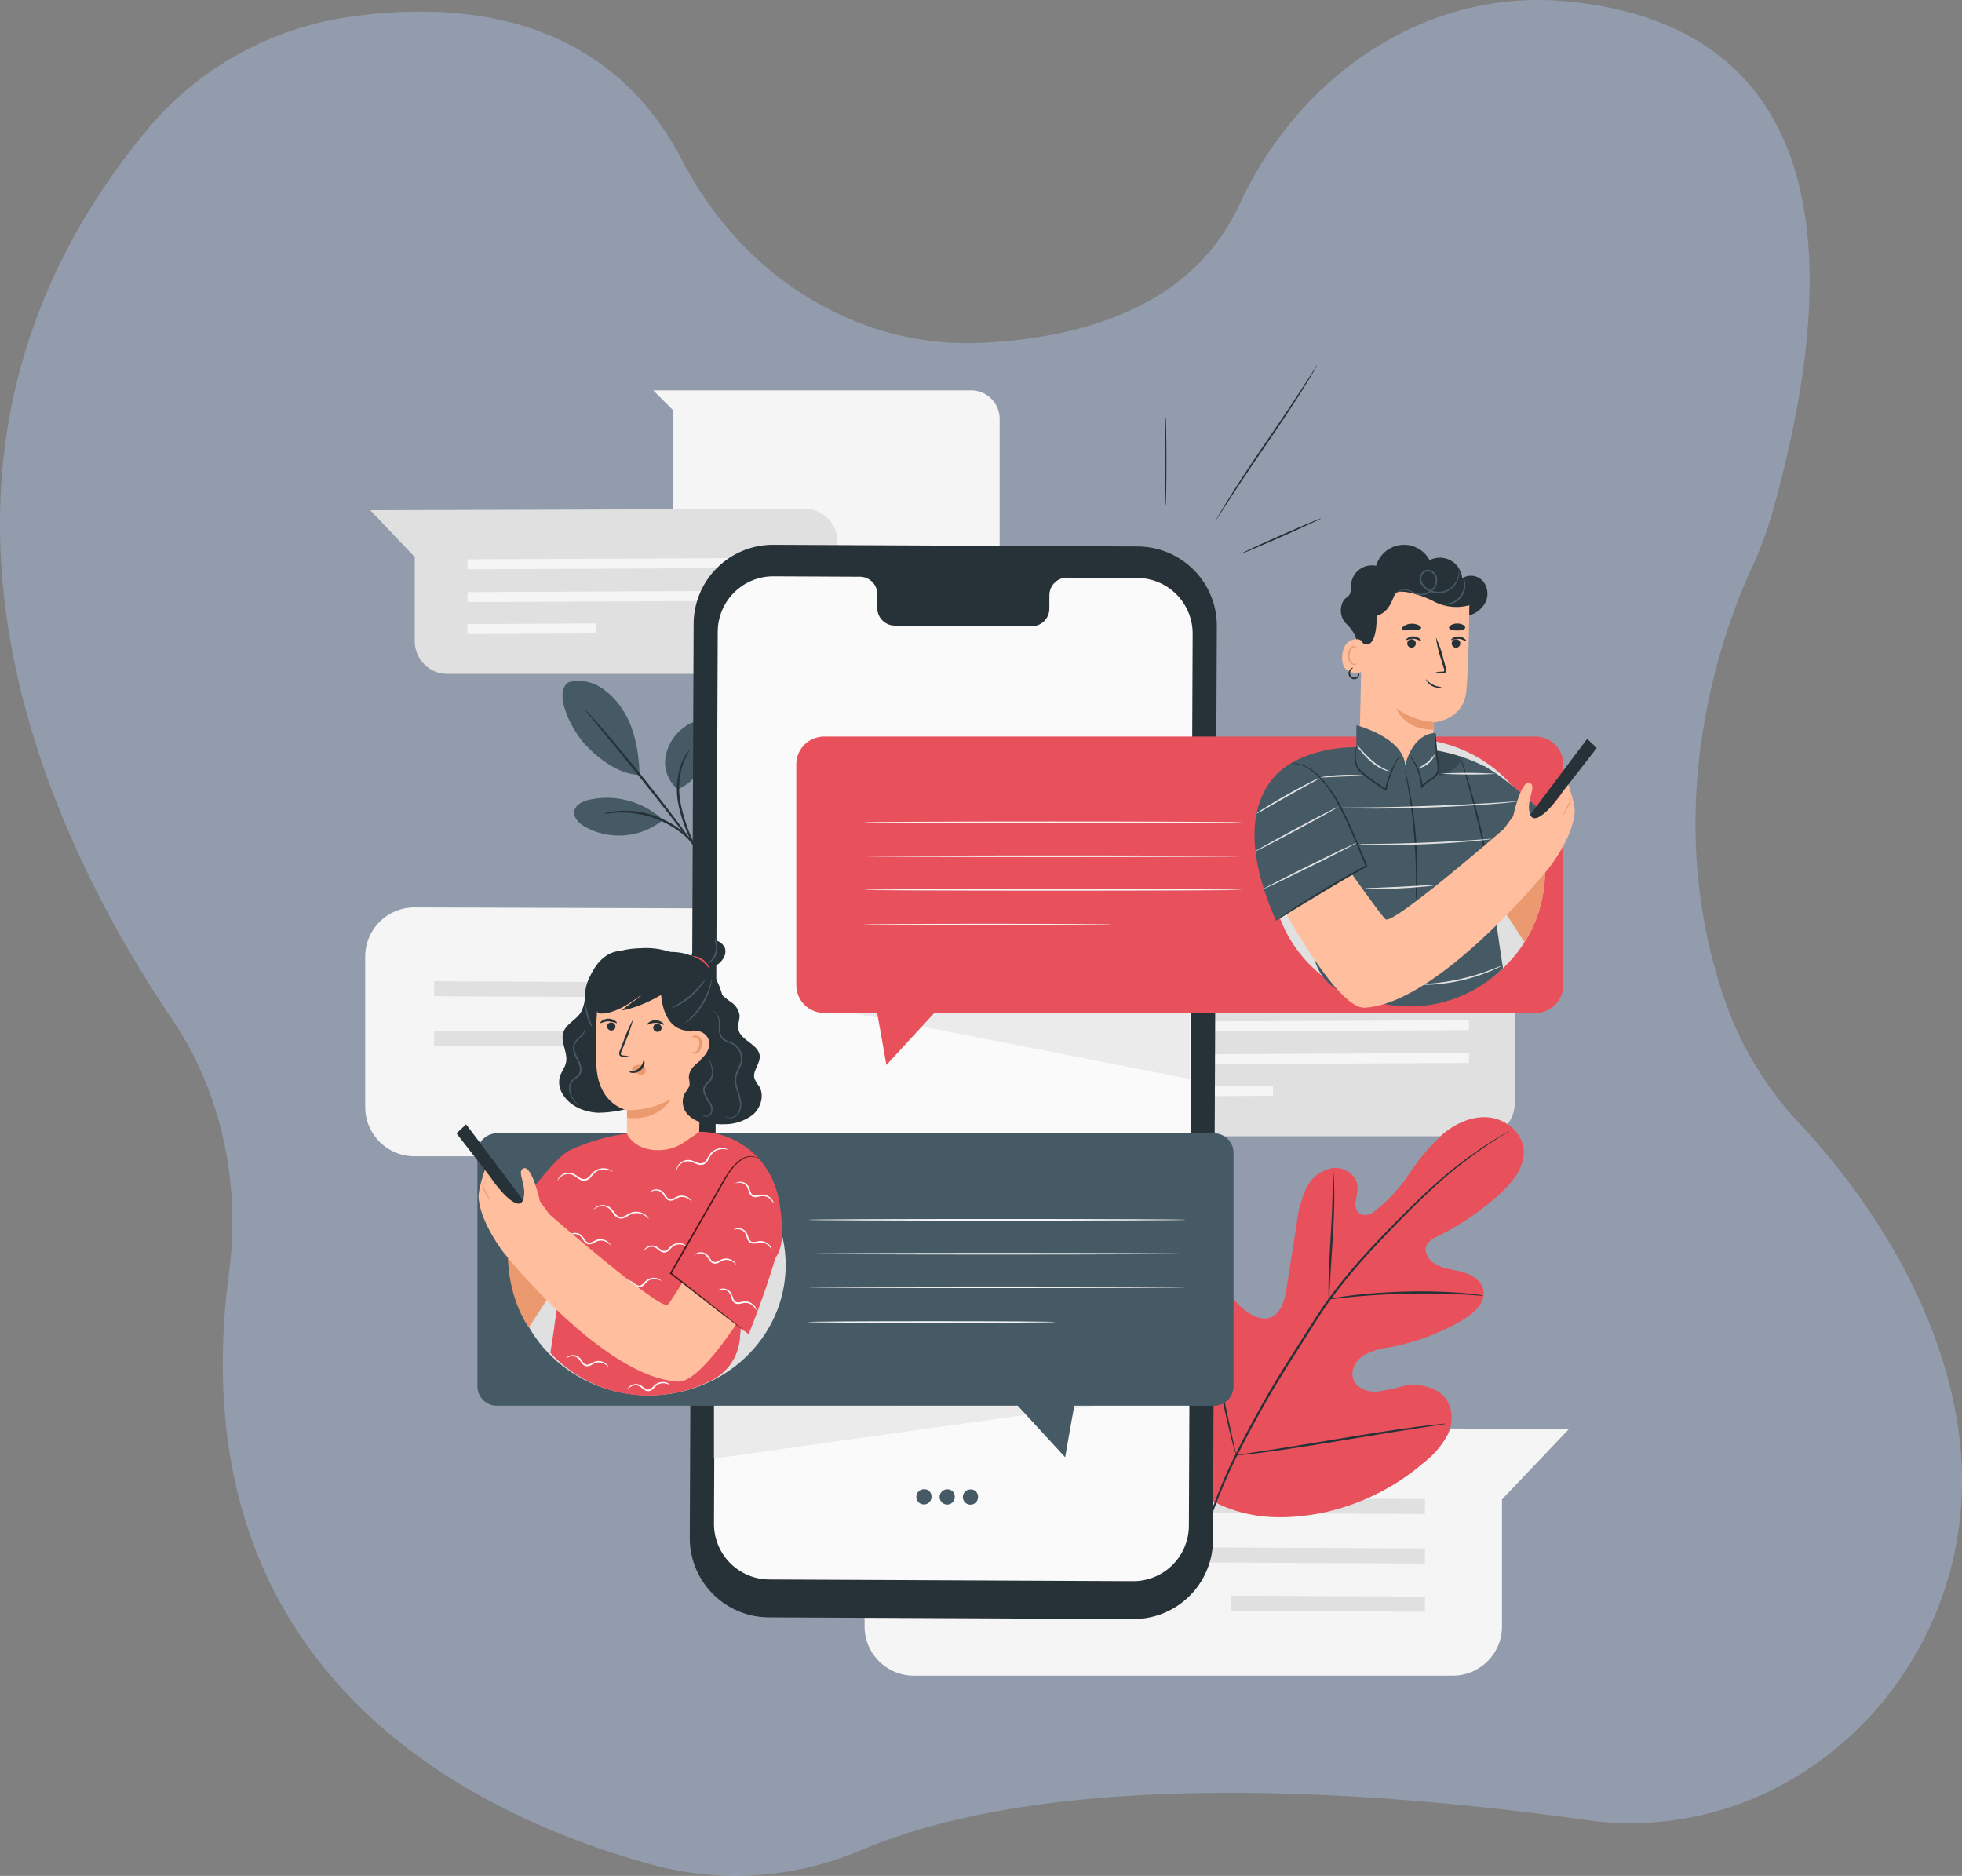 <svg id="ad3" xmlns="http://www.w3.org/2000/svg" xmlns:xlink="http://www.w3.org/1999/xlink" width="392.078" height="374.807" viewBox="0 0 392.078 374.807">
  <rect x="0" y="0" width="392.078" height="374.807" fill="#808080" stroke="none"/>
  <defs>
    <clipPath id="clip-path">
      <rect id="Rectangle_142" data-name="Rectangle 142" width="246.12" height="261.867" fill="none"/>
    </clipPath>
    <clipPath id="clip-path-7">
      <rect id="Rectangle_136" data-name="Rectangle 136" width="5.658" height="19.277" fill="none"/>
    </clipPath>
    <clipPath id="clip-path-8">
      <rect id="Rectangle_137" data-name="Rectangle 137" width="8.559" height="6.472" fill="none"/>
    </clipPath>
    <clipPath id="clip-path-10">
      <rect id="Rectangle_139" data-name="Rectangle 139" width="37.272" height="16.022" fill="none"/>
    </clipPath>
    <clipPath id="clip-path-11">
      <rect id="Rectangle_140" data-name="Rectangle 140" width="17.925" height="34.968" fill="none"/>
    </clipPath>
  </defs>
  <path id="Path_669" data-name="Path 669" d="M312.812.247c33.137,3.013,63.367,24.495,41.258,102.54a73.016,73.016,0,0,1-4.024,10.745c-5.5,11.9-19.145,47.831-5.013,87.31a69.06,69.06,0,0,0,14.7,23.77c9.891,10.591,27.389,32.741,31.551,60.533,6.811,45.476-30.954,84.591-74.329,78.5-40.582-5.7-104.945-10.78-144.742,5.957a63.806,63.806,0,0,1-41.594,3.046C94.3,362.778,35.188,334.3,45.769,254.232c2.355-17.824-1.5-36.006-11.425-50.666C9.876,167.409-25.85,93.865,28.513,27A64.434,64.434,0,0,1,67.974,3.666c21.575-3.5,52.54-2.13,68.332,28.348,12,23.151,34.938,37.714,59.973,36.473,20.779-1.031,42.072-7.531,51.389-27.6,12.177-26.226,37.5-43.156,65.144-40.642" transform="translate(-0.001 0)" fill="#a9c0e2" opacity="0.45"/>
  <g id="Group_295" data-name="Group 295" transform="translate(72.979 72.936)">
    <g id="Group_294" data-name="Group 294" clip-path="url(#clip-path)">
      <g id="Group_271" data-name="Group 271">
        <g id="Group_270" data-name="Group 270" clip-path="url(#clip-path)">
          <path id="Path_798" data-name="Path 798" d="M0,181.706v30.036a9.84,9.84,0,0,0,9.84,9.84h107.7a9.84,9.84,0,0,0,9.84-9.84V186.363l13.408-14.088L9.87,171.866A9.84,9.84,0,0,0,0,181.706" transform="translate(0 -63.5)" fill="#f5f5f5"/>
          <path id="Path_799" data-name="Path 799" d="M119.574,198.7l-97.73-.451.01-3,97.73.451Z" transform="translate(-8.071 -72.138)" fill="#e0e0e0"/>
          <path id="Path_800" data-name="Path 800" d="M119.574,214.375l-97.73-.451.01-3,97.73.451Z" transform="translate(-8.071 -77.929)" fill="#e0e0e0"/>
          <rect id="Rectangle_128" data-name="Rectangle 128" width="3.004" height="38.67" transform="translate(72.833 145.888) rotate(-89.718)" fill="#e0e0e0"/>
          <path id="Path_801" data-name="Path 801" d="M158.27,346.305v30.036a9.84,9.84,0,0,0,9.84,9.84h107.7a9.84,9.84,0,0,0,9.84-9.84V350.962l13.408-14.088-130.917-.409a9.839,9.839,0,0,0-9.87,9.839" transform="translate(-58.476 -124.315)" fill="#f5f5f5"/>
          <path id="Path_802" data-name="Path 802" d="M278.587,362.064l-97.73-.451.01-3,97.73.451Z" transform="translate(-66.821 -132.496)" fill="#e0e0e0"/>
          <path id="Path_803" data-name="Path 803" d="M278.587,377.737l-97.73-.451.01-3,97.73.451Z" transform="translate(-66.821 -138.286)" fill="#e0e0e0"/>
          <rect id="Rectangle_129" data-name="Rectangle 129" width="3.004" height="38.67" transform="matrix(0.005, -1, 1, 0.005, 173.095, 248.892)" fill="#e0e0e0"/>
          <path id="Path_804" data-name="Path 804" d="M91.3,8.027h63.523a5.694,5.694,0,0,1,5.694,5.693V44.79a5.694,5.694,0,0,1-5.694,5.694h-53.9a5.694,5.694,0,0,1-5.694-5.694V11.953Z" transform="translate(-33.732 -2.966)" fill="#f5f5f5"/>
          <path id="Path_805" data-name="Path 805" d="M94.986,52.107V72.028a6.526,6.526,0,0,1-6.526,6.526H17.029A6.526,6.526,0,0,1,10.5,72.028V55.2L1.609,45.852l86.829-.271a6.526,6.526,0,0,1,6.547,6.526" transform="translate(-0.594 -16.841)" fill="#e0e0e0"/>
          <path id="Path_806" data-name="Path 806" d="M32.408,63.38l64.82-.3-.007-1.992-64.819.3Z" transform="translate(-11.972 -22.57)" fill="#f5f5f5"/>
          <path id="Path_807" data-name="Path 807" d="M32.408,73.775l64.82-.3-.007-1.992-64.819.3Z" transform="translate(-11.972 -26.411)" fill="#f5f5f5"/>
          <rect id="Rectangle_130" data-name="Rectangle 130" width="25.648" height="1.992" transform="translate(20.428 51.76) rotate(-0.282)" fill="#f5f5f5"/>
          <path id="Path_808" data-name="Path 808" d="M309.6,198.618V218.54a6.526,6.526,0,0,1-6.526,6.526H231.639a6.526,6.526,0,0,1-6.527-6.526V201.707l-8.893-9.343,86.83-.272a6.526,6.526,0,0,1,6.547,6.526" transform="translate(-79.887 -70.973)" fill="#e0e0e0"/>
          <path id="Path_809" data-name="Path 809" d="M247.019,209.89l64.82-.3-.007-1.992-64.819.3Z" transform="translate(-91.264 -76.702)" fill="#f5f5f5"/>
          <path id="Path_810" data-name="Path 810" d="M247.019,220.285l64.82-.3-.007-1.992-64.819.3Z" transform="translate(-91.264 -80.543)" fill="#f5f5f5"/>
          <rect id="Rectangle_131" data-name="Rectangle 131" width="25.647" height="1.992" transform="translate(155.746 144.139) rotate(-0.282)" fill="#f5f5f5"/>
        </g>
      </g>
      <g id="Group_273" data-name="Group 273">
        <g id="Group_272" data-name="Group 272" clip-path="url(#clip-path)">
          <path id="Path_811" data-name="Path 811" d="M261.649,314.607c-10.676-10.4-10.852-26.477-8.074-40.452.463-2.332.61-4.847,2.063-6.723s4.287-2.855,6.225-1.523c1.608,1.1,2.035,3.255,2.736,5.091a13.9,13.9,0,0,0,4.641,6.155c1.367,1.02,3.138,1.8,4.745,1.225,2.206-.785,2.9-3.542,3.269-5.877q1.027-6.53,2.054-13.058a22.054,22.054,0,0,1,1.839-6.814,7.334,7.334,0,0,1,5.349-4.148c2.322-.258,4.856,1.471,4.951,3.831a21.779,21.779,0,0,1-.409,2.916,2.487,2.487,0,0,0,1.057,2.545,2.859,2.859,0,0,0,2.738-.651,31.438,31.438,0,0,0,6.945-7.5,43.634,43.634,0,0,1,6.615-7.826c2.606-2.212,5.962-3.753,9.333-3.4s6.595,3,6.9,6.421-2.157,6.45-4.681,8.771a52.778,52.778,0,0,1-12.535,8.56,4.339,4.339,0,0,0-2.133,1.653c-.762,1.472.46,3.259,1.911,4.021,1.644.864,3.561.992,5.345,1.5s3.623,1.637,4.03,3.469c.565,2.541-1.838,4.714-4.069,6.03a45.222,45.222,0,0,1-14.45,5.46,15.244,15.244,0,0,0-5.3,1.581c-1.581.98-2.76,2.94-2.193,4.72s2.627,2.66,4.479,2.62a31.41,31.41,0,0,0,5.44-1.117c3.4-.685,7.509.214,9.109,3.321a7.48,7.48,0,0,1-.283,6.657,17.233,17.233,0,0,1-4.481,5.187,45.452,45.452,0,0,1-21.359,10.326c-7.859,1.361-14.865.931-21.814-2.982" transform="translate(-93.129 -88.065)" fill="#e8505b"/>
          <path id="Path_812" data-name="Path 812" d="M264.269,326.59a103.792,103.792,0,0,1,6.96-18.6,211.826,211.826,0,0,1,11.983-21.148l3.426-5.382c1.129-1.764,2.248-3.513,3.448-5.156a105.711,105.711,0,0,1,7.438-9.048c2.505-2.764,4.983-5.295,7.317-7.644s4.563-4.491,6.672-6.36a83.924,83.924,0,0,1,10.6-8.069c1.321-.852,2.368-1.479,3.083-1.894l.816-.467a1.7,1.7,0,0,1,.286-.146,1.756,1.756,0,0,1-.263.184l-.794.5c-.7.44-1.731,1.09-3.037,1.962a88.767,88.767,0,0,0-10.485,8.159c-2.09,1.878-4.3,4.031-6.62,6.385s-4.786,4.9-7.277,7.66a106.8,106.8,0,0,0-7.388,9.029c-1.191,1.636-2.3,3.371-3.429,5.14l-3.422,5.38a217.059,217.059,0,0,0-11.99,21.089,105.644,105.644,0,0,0-7.022,18.506" transform="translate(-97.64 -89.66)" fill="#263238"/>
          <path id="Path_813" data-name="Path 813" d="M305.37,280.643a4.794,4.794,0,0,1-.065-1.033c-.017-.665-.01-1.627.016-2.816.05-2.376.233-5.656.446-9.272s.349-6.891.363-9.262c.011-1.185.009-2.145,0-2.808a4.772,4.772,0,0,1,.035-1.034,4.671,4.671,0,0,1,.134,1.026c.061.662.11,1.624.138,2.813.065,2.379-.021,5.668-.236,9.289-.22,3.567-.419,6.795-.572,9.26-.062,1.115-.113,2.054-.154,2.808a4.737,4.737,0,0,1-.1,1.03" transform="translate(-112.798 -94)" fill="#263238"/>
          <path id="Path_814" data-name="Path 814" d="M336.325,294.4a6.615,6.615,0,0,1-1.22-.052c-.781-.058-1.91-.147-3.308-.212-2.8-.153-6.665-.23-10.938-.127s-8.138.375-10.926.646c-1.4.126-2.523.259-3.3.345a6.539,6.539,0,0,1-1.218.1,6.507,6.507,0,0,1,1.195-.266c.774-.139,1.9-.318,3.294-.485,2.788-.352,6.662-.666,10.949-.777a107.134,107.134,0,0,1,10.967.257c1.4.105,2.529.241,3.307.352a6.42,6.42,0,0,1,1.2.223" transform="translate(-112.841 -108.451)" fill="#263238"/>
          <path id="Path_815" data-name="Path 815" d="M270.859,321.583a1.564,1.564,0,0,1-.146-.4c-.091-.317-.2-.7-.335-1.17-.287-1.016-.663-2.5-1.1-4.335-.885-3.673-1.946-8.785-3.042-14.442s-2.11-10.774-2.917-14.461c-.4-1.793-.725-3.267-.968-4.364l-.257-1.189a1.579,1.579,0,0,1-.061-.422,1.585,1.585,0,0,1,.146.4c.09.316.2.7.335,1.168.287,1.016.663,2.5,1.1,4.335.885,3.673,1.947,8.786,3.043,14.445s2.11,10.773,2.916,14.459c.4,1.792.725,3.267.968,4.363.1.475.188.868.257,1.189a1.6,1.6,0,0,1,.061.422" transform="translate(-96.811 -103.748)" fill="#263238"/>
          <path id="Path_816" data-name="Path 816" d="M318,335.451a1.633,1.633,0,0,1-.422.1l-1.221.2-4.5.684c-3.8.579-9.027,1.438-14.808,2.4s-11.028,1.771-14.836,2.271c-1.9.25-3.446.438-4.515.545l-1.231.117a1.585,1.585,0,0,1-.433.011,1.637,1.637,0,0,1,.422-.1l1.221-.2,4.494-.684c3.8-.578,9.028-1.438,14.81-2.4s11.025-1.77,14.834-2.271c1.9-.251,3.446-.438,4.516-.545l1.231-.117a1.588,1.588,0,0,1,.433-.011" transform="translate(-101.988 -123.936)" fill="#263238"/>
          <path id="Path_817" data-name="Path 817" d="M97.575,126.5a7.018,7.018,0,0,1-2.413-6.621,9.321,9.321,0,0,1,4.012-5.981,3.924,3.924,0,0,1,3.2-.835,3,3,0,0,1,1.943,2.342,6.091,6.091,0,0,1-.366,3.139c-1.2,3.455-2.988,6.58-6.376,7.955" transform="translate(-35.123 -41.736)" fill="#455a64"/>
          <path id="Path_818" data-name="Path 818" d="M83.726,141.33a16.418,16.418,0,0,0-14.511-3.8c-1.29.3-2.742.98-2.954,2.287s.957,2.42,2.1,3.085a14.026,14.026,0,0,0,15.513-1.248" transform="translate(-24.472 -50.667)" fill="#455a64"/>
          <path id="Path_819" data-name="Path 819" d="M63.847,100.31A8.227,8.227,0,0,1,70.2,101.4a14.525,14.525,0,0,1,4.54,4.743c2.285,3.61,3.09,8.46,3.191,12.732-4.74-.192-8.791-3.918-10.728-5.937-3.06-3.192-6.653-10.818-3.351-12.63" transform="translate(-23.104 -36.973)" fill="#455a64"/>
          <path id="Path_820" data-name="Path 820" d="M102.926,142.127a17.036,17.036,0,0,1-1.183-1.787,30.148,30.148,0,0,1-2.67-7.612,15.106,15.106,0,0,1,.592-8.029,9.9,9.9,0,0,1,1.147-2.176,2.757,2.757,0,0,1,.586-.684,20.871,20.871,0,0,0-1.414,2.975,15.846,15.846,0,0,0-.439,7.829,34.9,34.9,0,0,0,2.507,7.555" transform="translate(-36.502 -45.016)" fill="#263238"/>
          <path id="Path_821" data-name="Path 821" d="M92.246,137.543l-2.469-3.184c-2.078-2.693-4.957-6.406-8.191-10.466s-6.21-7.692-8.372-10.318l-2.552-3.117a8.7,8.7,0,0,1-.892-1.181,8.82,8.82,0,0,1,1.033,1.06c.643.7,1.556,1.734,2.67,3.02,2.23,2.573,5.25,6.177,8.488,10.238s6.077,7.814,8.087,10.561c1.005,1.373,1.807,2.493,2.348,3.276" transform="translate(-25.778 -40.375)" fill="#263238"/>
          <path id="Path_822" data-name="Path 822" d="M75.655,141.849a2.968,2.968,0,0,1,.822-.252,6.882,6.882,0,0,1,.991-.189,11.58,11.58,0,0,1,1.33-.143,17.277,17.277,0,0,1,3.483.132,18.456,18.456,0,0,1,7.909,3.077,17.27,17.27,0,0,1,2.657,2.256,11.537,11.537,0,0,1,.884,1,6.893,6.893,0,0,1,.6.809c.308.46.264.676.236.695a27.557,27.557,0,0,0-1.962-2.268,19.221,19.221,0,0,0-2.665-2.13,19.5,19.5,0,0,0-7.728-3.006,19.261,19.261,0,0,0-3.4-.23c-1.949.049-3.139.337-3.158.245" transform="translate(-27.952 -52.18)" fill="#263238"/>
        </g>
      </g>
      <g id="Group_275" data-name="Group 275">
        <g id="Group_274" data-name="Group 274" clip-path="url(#clip-path)">
          <path id="Path_823" data-name="Path 823" d="M191.486,271.6l-72.826-.337a15.864,15.864,0,0,1-15.792-15.931l.772-182.577a15.865,15.865,0,0,1,15.937-15.8l72.827.337a15.865,15.865,0,0,1,15.791,15.931L207.422,255.8a15.864,15.864,0,0,1-15.937,15.8" transform="translate(-38.007 -21.044)" fill="#263238"/>
          <path id="Path_824" data-name="Path 824" d="M195.133,67.287l-14.12-.065a3.507,3.507,0,0,0-3.443,3.568l-.011,2.561a3.507,3.507,0,0,1-3.443,3.569l-27.523-.127a3.511,3.511,0,0,1-3.414-3.6l.011-2.561a3.511,3.511,0,0,0-3.414-3.6l-4.965-.023-12.358-.057a11.11,11.11,0,0,0-11.161,11.063l-.753,178.208A11.11,11.11,0,0,0,121.6,267.381l72.681.335a11.11,11.11,0,0,0,11.161-11.063l.753-178.209a11.11,11.11,0,0,0-11.059-11.157" transform="translate(-40.841 -24.737)" fill="#fafafa"/>
          <path id="Path_825" data-name="Path 825" d="M177.71,357.541a1.517,1.517,0,1,1-1.494-1.3,1.406,1.406,0,0,1,1.494,1.3" transform="translate(-64.551 -131.623)" fill="#455a64"/>
          <path id="Path_826" data-name="Path 826" d="M185.081,357.575a1.517,1.517,0,1,1-1.494-1.3,1.405,1.405,0,0,1,1.494,1.3" transform="translate(-67.274 -131.635)" fill="#455a64"/>
          <path id="Path_827" data-name="Path 827" d="M192.449,357.608a1.517,1.517,0,1,1-1.494-1.3,1.4,1.4,0,0,1,1.494,1.3" transform="translate(-69.996 -131.647)" fill="#455a64"/>
          <path id="Path_828" data-name="Path 828" d="M146.186,203.737c1.184.169,72.627,14.181,72.627,14.181V203.737Z" transform="translate(-54.012 -75.275)" fill="#ebebeb"/>
          <path id="Path_829" data-name="Path 829" d="M110.538,340.283s77.716-11,77.04-10.657-77.04,0-77.04,0Z" transform="translate(-40.841 -121.785)" fill="#ebebeb"/>
          <path id="Path_830" data-name="Path 830" d="M253.581,16.542c.091,0,.164,3.93.164,8.776s-.073,8.776-.164,8.776-.164-3.929-.164-8.776.073-8.776.164-8.776" transform="translate(-93.63 -6.112)" fill="#263238"/>
          <path id="Path_831" data-name="Path 831" d="M293.589,48.571c.037.083-3.528,1.736-7.962,3.693s-8.058,3.476-8.095,3.394,3.527-1.736,7.962-3.694,8.057-3.476,8.094-3.393" transform="translate(-102.54 -17.944)" fill="#263238"/>
          <path id="Path_832" data-name="Path 832" d="M289.932,0a1.619,1.619,0,0,1-.169.336l-.539.93c-.471.806-1.176,1.958-2.057,3.375-1.766,2.832-4.307,6.682-7.184,10.881s-5.447,8.024-7.261,10.823l-2.144,3.317-.591.9a1.649,1.649,0,0,1-.225.3,1.6,1.6,0,0,1,.169-.336l.539-.93c.47-.806,1.175-1.957,2.056-3.375,1.766-2.833,4.307-6.683,7.186-10.884s5.445-8.022,7.26-10.82L289.115,1.2l.591-.9a1.625,1.625,0,0,1,.225-.3" transform="translate(-99.669 0)" fill="#263238"/>
        </g>
      </g>
      <g id="Group_277" data-name="Group 277">
        <g id="Group_276" data-name="Group 276" clip-path="url(#clip-path)">
          <path id="Path_833" data-name="Path 833" d="M284.342,117.729H142.193a5.559,5.559,0,0,0-5.559,5.559v44.093a5.559,5.559,0,0,0,5.559,5.559h10.59c.852,4.6,1.851,10.414,1.851,10.414l9.585-10.414H284.342a5.56,5.56,0,0,0,5.559-5.559V123.288a5.559,5.559,0,0,0-5.559-5.559" transform="translate(-50.482 -43.498)" fill="#e8505b"/>
          <path id="Path_834" data-name="Path 834" d="M233.6,155.566c0,.091-16.918.164-37.784.164s-37.788-.073-37.788-.164,16.915-.164,37.788-.164,37.784.073,37.784.164" transform="translate(-58.386 -57.417)" fill="#f5f5f5"/>
          <path id="Path_835" data-name="Path 835" d="M233.6,144.817c0,.091-16.918.164-37.784.164s-37.788-.073-37.788-.164,16.915-.164,37.788-.164,37.784.073,37.784.164" transform="translate(-58.386 -53.445)" fill="#f5f5f5"/>
          <path id="Path_836" data-name="Path 836" d="M233.6,166.2c0,.091-16.918.164-37.784.164s-37.788-.073-37.788-.164,16.915-.164,37.788-.164,37.784.073,37.784.164" transform="translate(-58.386 -61.345)" fill="#f5f5f5"/>
          <path id="Path_837" data-name="Path 837" d="M207.527,177.21c0,.091-11.082.164-24.749.164s-24.751-.073-24.751-.164,11.08-.164,24.751-.164,24.749.073,24.749.164" transform="translate(-58.387 -65.413)" fill="#f5f5f5"/>
          <path id="Path_838" data-name="Path 838" d="M182.775,243.453H39.459a3.889,3.889,0,0,0-3.889,3.889v46.65a3.889,3.889,0,0,0,3.889,3.889H143.546l9.475,10.3s.994-5.786,1.831-10.3h27.923a3.889,3.889,0,0,0,3.889-3.889v-46.65a3.889,3.889,0,0,0-3.889-3.889" transform="translate(-13.142 -89.949)" fill="#455a64"/>
          <path id="Path_839" data-name="Path 839" d="M215.834,281.509c0,.091-16.918.164-37.784.164s-37.788-.073-37.788-.164,16.915-.164,37.788-.164,37.784.073,37.784.164" transform="translate(-51.823 -103.949)" fill="#f5f5f5"/>
          <path id="Path_840" data-name="Path 840" d="M215.834,270.76c0,.091-16.918.164-37.784.164s-37.788-.073-37.788-.164,16.915-.164,37.788-.164,37.784.073,37.784.164" transform="translate(-51.823 -99.978)" fill="#f5f5f5"/>
          <path id="Path_841" data-name="Path 841" d="M215.834,292.14c0,.091-16.918.164-37.784.164s-37.788-.073-37.788-.164,16.915-.164,37.788-.164,37.784.073,37.784.164" transform="translate(-51.823 -107.877)" fill="#f5f5f5"/>
          <path id="Path_842" data-name="Path 842" d="M189.763,303.153c0,.091-11.082.164-24.749.164s-24.751-.073-24.751-.164,11.08-.164,24.751-.164,24.749.073,24.749.164" transform="translate(-51.823 -111.946)" fill="#f5f5f5"/>
        </g>
      </g>
      <g id="Group_285" data-name="Group 285">
        <g id="Group_284" data-name="Group 284" clip-path="url(#clip-path)">
          <path id="Path_843" data-name="Path 843" d="M312.382,76.573c.085-1.159-.949-2.757-1.907-3.676a3.773,3.773,0,0,1-1.052-4.017c.386-1.431,1.294-1.325,1.653-2.166a6.369,6.369,0,0,0,.209-2.009,4.186,4.186,0,0,1,4.991-3.556,5.8,5.8,0,0,1,10.694-1.114,4.46,4.46,0,0,1,6.5,3.62,3.247,3.247,0,0,1,4.221.637A4,4,0,0,1,338,68.7a5.246,5.246,0,0,1-3.789,2.5,7.7,7.7,0,0,1-4.55-.827,14.731,14.731,0,0,1-3.733-2.82" transform="translate(-114.256 -21.044)" fill="#263238"/>
          <path id="Path_844" data-name="Path 844" d="M341.873,145.086c0,14.722-12.221,26.656-27.3,26.656s-27.3-11.934-27.3-26.656,12.221-26.656,27.3-26.656,27.3,11.935,27.3,26.656" transform="translate(-106.143 -43.757)" fill="#e0e0e0"/>
          <path id="Path_845" data-name="Path 845" d="M365.923,156.2l-3.021-7.747-10.829,6.8,9.649,14.878s3.924-5.1,4.2-13.934" transform="translate(-130.081 -54.85)" fill="#eb996e"/>
          <path id="Path_846" data-name="Path 846" d="M322.36,110.07h0a7.262,7.262,0,0,0,7.294-6.868c.16-3.208.294-6.3.294-6.3s5.957-.432,6.506-6.255.625-19.29.625-19.29a20.666,20.666,0,0,0-20.749.9l-.567.364-.688,30.135a7.264,7.264,0,0,0,7.284,7.31" transform="translate(-116.411 -25.492)" fill="#ffbe9d"/>
          <path id="Path_847" data-name="Path 847" d="M331.39,86.928A.848.848,0,0,1,331.933,88a.859.859,0,0,1-1.083.538.848.848,0,0,1-.544-1.074.859.859,0,0,1,1.083-.538" transform="translate(-122.023 -32.101)" fill="#263238"/>
          <path id="Path_848" data-name="Path 848" d="M332.894,86.893c-.1.1-.65-.38-1.461-.432s-1.425.329-1.509.22c-.041-.049.062-.226.33-.4a2.019,2.019,0,0,1,2.37.17c.24.214.317.4.269.446" transform="translate(-121.894 -31.764)" fill="#263238"/>
          <path id="Path_849" data-name="Path 849" d="M345.489,86.928A.848.848,0,0,1,346.032,88a.859.859,0,0,1-1.083.538.848.848,0,0,1-.544-1.074.859.859,0,0,1,1.083-.538" transform="translate(-127.232 -32.101)" fill="#263238"/>
          <path id="Path_850" data-name="Path 850" d="M347.165,86.921c-.1.1-.65-.38-1.461-.432s-1.425.328-1.509.22c-.041-.049.062-.226.33-.4a2.019,2.019,0,0,1,2.37.17c.24.214.317.4.269.446" transform="translate(-127.167 -31.774)" fill="#263238"/>
          <path id="Path_851" data-name="Path 851" d="M339.207,93.335a3.975,3.975,0,0,1,1.332-.17c.214-.006.384-.04.409-.151a1.137,1.137,0,0,0-.1-.614l-.508-1.683a22.281,22.281,0,0,1-1.036-4.4,22.27,22.27,0,0,1,1.48,4.274c.163.585.318,1.142.472,1.693a1.334,1.334,0,0,1,.044.882.555.555,0,0,1-.392.306,1.365,1.365,0,0,1-.366.018,3.974,3.974,0,0,1-1.334-.154" transform="translate(-125.327 -31.891)" fill="#263238"/>
          <path id="Path_852" data-name="Path 852" d="M334.3,111.5a13.806,13.806,0,0,1-7.491-2.778s1.469,4.341,7.381,4.289Z" transform="translate(-120.747 -40.169)" fill="#eb996e"/>
          <path id="Path_853" data-name="Path 853" d="M313.609,87.787a.885.885,0,0,0-.832-.9c-1.1-.052-2.9.346-3.131,3.347-.325,4.288,3.863,3.3,3.88,3.176.013-.1.063-3.955.084-5.624" transform="translate(-114.399 -32.101)" fill="#ffbe9d"/>
          <path id="Path_854" data-name="Path 854" d="M313.282,92.506c-.018-.015-.079.047-.211.1a.762.762,0,0,1-.564-.031,1.846,1.846,0,0,1-.737-1.723,2.456,2.456,0,0,1,.292-1.054.87.87,0,0,1,.61-.531.386.386,0,0,1,.429.238c.049.124.015.207.037.216s.1-.064.077-.244a.48.48,0,0,0-.15-.282.572.572,0,0,0-.409-.14,1.06,1.06,0,0,0-.838.606,2.528,2.528,0,0,0-.351,1.176,1.941,1.941,0,0,0,.959,1.934.816.816,0,0,0,.7-.062c.142-.1.172-.19.158-.2" transform="translate(-115.077 -32.902)" fill="#eb996e"/>
          <path id="Path_855" data-name="Path 855" d="M328.527,83.126c.214.275.96.147,1.928.106.967-.078,1.723-.041,1.9-.34.2-.312-.735-1.027-1.982-.924-1.25.05-2.085.873-1.846,1.158" transform="translate(-121.366 -30.281)" fill="#263238"/>
          <path id="Path_856" data-name="Path 856" d="M343.518,82.818c.117.375.827.487,1.615.482s1.5-.147,1.6-.524-.6-.893-1.62-.879-1.718.558-1.6.921" transform="translate(-126.915 -30.258)" fill="#263238"/>
          <path id="Path_857" data-name="Path 857" d="M337.882,72.568a9.68,9.68,0,0,1-8.132-.584c-3.018-1.506-6.535-2.242-7.31-1.636s-.94,3.716-3.929,4.624c0,0,.206,5.933-2.16,5.721s-.887-9.4-.887-9.4l5.786-2.826,6.315-1.193,5.95.839,4.6,1.26Z" transform="translate(-116.387 -24.856)" fill="#263238"/>
          <path id="Path_858" data-name="Path 858" d="M288.48,126.782c6.183-6.359,17.067-5.665,17.067-5.665l9.021,6.459,5.116-5.956a33.179,33.179,0,0,1,10.414,3.222l.347.108,0,.072c3.957,2.149,9.561,7.3,14.9,12.3l-6.388,5.928-7.07,6.276a.185.185,0,0,1,.012.125c-.074.38.983,9.013,2.065,15.575a26.622,26.622,0,0,1-23.759,7.178,71.03,71.03,0,0,1-6.97-1.914,9.7,9.7,0,0,1-7.183-8.547c-.482-5.5-.849-12.308-.849-12.308" transform="translate(-106.585 -44.741)" fill="#455a64"/>
          <path id="Path_859" data-name="Path 859" d="M346.938,123.686a6.851,6.851,0,0,1,.388,1.015c.231.66.546,1.621.918,2.814.745,2.385,1.693,5.707,2.59,9.414s1.567,7.1,1.993,9.561c.213,1.231.372,2.23.467,2.922a6.971,6.971,0,0,1,.117,1.08,6.82,6.82,0,0,1-.243-1.059c-.145-.739-.337-1.717-.569-2.9-.484-2.448-1.191-5.824-2.084-9.526s-1.806-7.025-2.493-9.425l-.817-2.842a6.883,6.883,0,0,1-.267-1.053" transform="translate(-128.183 -45.698)" fill="#263238"/>
          <path id="Path_860" data-name="Path 860" d="M356.152,153.886c-.057-.07,2.64-2.363,6.023-5.119s6.175-4.936,6.232-4.866-2.639,2.363-6.025,5.12-6.173,4.935-6.231,4.865" transform="translate(-131.588 -53.167)" fill="#263238"/>
          <g id="Group_280" data-name="Group 280" transform="translate(184.522 90.769)" opacity="0.2">
            <g id="Group_279" data-name="Group 279">
              <g id="Group_278" data-name="Group 278" clip-path="url(#clip-path-7)">
                <path id="Path_861" data-name="Path 861" d="M298.182,143.957l-5.535,18.206,2.06,1.071,2.03-5.149s2.086-10.817,1.445-14.128" transform="translate(-292.647 -143.957)"/>
              </g>
            </g>
          </g>
          <g id="Group_283" data-name="Group 283" transform="translate(210.286 76.784)" opacity="0.2">
            <g id="Group_282" data-name="Group 282">
              <g id="Group_281" data-name="Group 281" clip-path="url(#clip-path-8)">
                <path id="Path_862" data-name="Path 862" d="M341.377,122.991c2.983,1.573-4.494,5.358-7.871,5.255l2.453-6.47a34.038,34.038,0,0,1,5.418,1.215" transform="translate(-333.507 -121.777)"/>
              </g>
            </g>
          </g>
          <path id="Path_863" data-name="Path 863" d="M314.137,118.952v-4.821s9.417,2.423,9.758,8.058c0,0,1.2-6.228,6.049-6.527l.685,8.76-5.646,4.912h-5.722l-4.533-3.91-.592-6.083" transform="translate(-116.065 -42.168)" fill="#455a64"/>
          <path id="Path_864" data-name="Path 864" d="M331.7,154.433a6.287,6.287,0,0,1-.016-1.037c.014-.666.026-1.63.029-2.82.008-2.381-.066-5.67-.364-9.29s-.772-6.877-1.173-9.224l-.494-2.777a6.334,6.334,0,0,1-.155-1.025,6.22,6.22,0,0,1,.28,1c.163.648.369,1.591.6,2.762a86.444,86.444,0,0,1,1.542,18.558c-.033,1.193-.081,2.158-.134,2.823a6.226,6.226,0,0,1-.111,1.032" transform="translate(-121.747 -47.388)" fill="#263238"/>
          <path id="Path_865" data-name="Path 865" d="M323.259,122.857a1.139,1.139,0,0,0-.559.052c-.36.117-.682.564-.945,1.2a27.268,27.268,0,0,0-1.791,5.209l-.05.216-.19-.115c-.563-.34-1.141-.708-1.721-1.1A34.4,34.4,0,0,1,314.95,126a3.848,3.848,0,0,1-1.039-1.361,4.279,4.279,0,0,1-.318-1.454,8.425,8.425,0,0,1,.209-2.108,3.119,3.119,0,0,1,.206-.746,3.9,3.9,0,0,1-.08.767,9.928,9.928,0,0,0-.1,2.072,4.171,4.171,0,0,0,.334,1.358,3.622,3.622,0,0,0,.991,1.245c.89.745,1.924,1.518,3.038,2.276.576.391,1.147.757,1.7,1.1l-.24.1a23.785,23.785,0,0,1,1.917-5.227,3.961,3.961,0,0,1,.495-.811,1.26,1.26,0,0,1,.6-.407c.4-.112.61.049.6.054" transform="translate(-115.862 -44.459)" fill="#263238"/>
          <path id="Path_866" data-name="Path 866" d="M336.085,116.558a3.458,3.458,0,0,1,.088.753c.041.553.091,1.239.151,2.052.071.864.175,1.892.352,3.023a5.044,5.044,0,0,1,.113,1.851,3.179,3.179,0,0,1-1.238,1.582,13.915,13.915,0,0,0-2.073,1.574l-.25.281-.025-.375a11.278,11.278,0,0,0-1.391-4.7c-.6-1.074-1.092-1.626-1.053-1.658a1.806,1.806,0,0,1,.371.372,9.2,9.2,0,0,1,.854,1.185,10.759,10.759,0,0,1,1.533,4.774l-.276-.094a13.24,13.24,0,0,1,2.11-1.626,2.918,2.918,0,0,0,1.125-1.4,4.984,4.984,0,0,0-.1-1.726c-.162-1.143-.243-2.181-.284-3.052s-.049-1.576-.047-2.062a3.315,3.315,0,0,1,.039-.757" transform="translate(-122.205 -43.065)" fill="#263238"/>
          <path id="Path_867" data-name="Path 867" d="M378.929,118.477c-.383.451-14.246,18.988-14.246,18.988l1.952,1.106,14.226-18.3Z" transform="translate(-134.74 -43.774)" fill="#263238"/>
          <path id="Path_868" data-name="Path 868" d="M294.607,138.255s14.583,20.993,15.462,21.406c1.731.812,21.683-16.43,23.585-18.079.262-.35.8-1.09,1.866-2.56,0,0,1.574-7.2,3.254-6.65s-.92,3.66.174,6.4,6.1-3.791,6.3-4.376l1.292-1.689s1.355,3.842,1.264,5.446c-.294,5.139-5.156,11.251-5.156,11.251s-21.835,27.048-36.791,27.888c-4.308.241-11.963-11.981-17.081-21.147a12.542,12.542,0,0,1,3.574-16.243Z" transform="translate(-106.109 -48.897)" fill="#ffbe9d"/>
          <path id="Path_869" data-name="Path 869" d="M379.433,140.776c-.049-.03.419-.856.934-1.9s.892-1.917.945-1.9a11.838,11.838,0,0,1-1.88,3.8" transform="translate(-140.188 -50.609)" fill="#eb996e"/>
          <path id="Path_870" data-name="Path 870" d="M290.162,125.472s-15.654,5.565-4.015,31.888l18.07-10.906-2.571-6.155Z" transform="translate(-104.133 -46.358)" fill="#455a64"/>
          <path id="Path_871" data-name="Path 871" d="M291.485,126.18a5.434,5.434,0,0,1,1.885.158,7.662,7.662,0,0,1,2.053.867,11.11,11.11,0,0,1,2.281,1.871,27.356,27.356,0,0,1,4.252,6.353c1.324,2.559,2.559,5.474,3.827,8.537.38.917.754,1.822,1.108,2.678l.057.136-.129.07c-5.228,2.85-9.781,5.519-13,7.517-1.61,1-2.893,1.816-3.772,2.385l-1.015.651a2.162,2.162,0,0,1-.363.21,2.207,2.207,0,0,1,.329-.261c.223-.161.55-.4.983-.7.86-.6,2.126-1.449,3.722-2.472,3.19-2.049,7.73-4.755,12.959-7.617l-.073.206-1.11-2.678c-1.267-3.062-2.491-5.972-3.793-8.525a27.847,27.847,0,0,0-4.151-6.331,11.167,11.167,0,0,0-2.208-1.874,7.826,7.826,0,0,0-1.989-.9,11.472,11.472,0,0,0-1.852-.282" transform="translate(-106.655 -46.611)" fill="#263238"/>
          <path id="Path_872" data-name="Path 872" d="M339.127,64.3a.924.924,0,0,1,.078.275,3.568,3.568,0,0,1,.045.817,4.179,4.179,0,0,1-5.407,3.793,3.719,3.719,0,0,1-2.157-1.564,2.2,2.2,0,0,1-.323-1.424,1.841,1.841,0,0,1,.774-1.3,1.6,1.6,0,0,1,1.514-.1,1.922,1.922,0,0,1,1.035,1.04,2.759,2.759,0,0,1-.414,2.62,3.287,3.287,0,0,1-4.135.9,7.058,7.058,0,0,0-1.557-.6,1.953,1.953,0,0,0-1.2.127,6.53,6.53,0,0,0-.9.591c-.008-.008.055-.082.184-.217a1.563,1.563,0,0,1,.257-.232,1.907,1.907,0,0,1,.4-.257,2.043,2.043,0,0,1,1.29-.192,6.86,6.86,0,0,1,1.619.566,4.624,4.624,0,0,0,.91.3,2.878,2.878,0,0,0,1.016-.019,2.974,2.974,0,0,0,1.873-1.147,2.465,2.465,0,0,0,.361-2.318,1.487,1.487,0,0,0-2.071-.792,1.523,1.523,0,0,0-.631,1.07,1.887,1.887,0,0,0,.276,1.216,3.441,3.441,0,0,0,1.966,1.438,4.034,4.034,0,0,0,3.963-.937,4.283,4.283,0,0,0,1.231-2.577,8.632,8.632,0,0,0,0-1.081" transform="translate(-120.624 -23.757)" fill="#455a64"/>
          <path id="Path_873" data-name="Path 873" d="M339.322,101.1c.006.04-.194.123-.541.137a2.806,2.806,0,0,1-2.329-1.173c-.194-.288-.247-.5-.211-.516a4.321,4.321,0,0,0,3.081,1.552" transform="translate(-124.228 -36.778)" fill="#263238"/>
          <path id="Path_874" data-name="Path 874" d="M313.7,96.96c.029-.027.206.277-.023.711a1.053,1.053,0,0,1-.643.51,1.09,1.09,0,0,1-.979-.257,1.176,1.176,0,0,1-.415-.916,1.262,1.262,0,0,1,.288-.755c.3-.356.61-.389.615-.353.023.047-.223.159-.427.489a.981.981,0,0,0,.154,1.287.829.829,0,0,0,.694.21.887.887,0,0,0,.516-.34c.229-.306.167-.58.219-.587" transform="translate(-115.143 -35.429)" fill="#263238"/>
          <path id="Path_875" data-name="Path 875" d="M345.612,67.667a2.08,2.08,0,0,1,.3,1.158,3.851,3.851,0,0,1-3.505,4.042,2.08,2.08,0,0,1-1.189-.136c.008-.056.458.026,1.158-.094a3.894,3.894,0,0,0,3.3-3.81c.02-.71-.125-1.144-.071-1.16" transform="translate(-126.071 -25.001)" fill="#455a64"/>
          <path id="Path_876" data-name="Path 876" d="M303.4,151.335c.04.081-4.117,2.219-9.285,4.774s-9.392,4.561-9.432,4.481,4.117-2.219,9.286-4.775,9.39-4.561,9.431-4.48" transform="translate(-105.182 -55.913)" fill="#e0e0e0"/>
          <path id="Path_877" data-name="Path 877" d="M298.58,139.994c.043.08-3.658,2.149-8.266,4.622s-8.378,4.413-8.421,4.334,3.658-2.149,8.266-4.623,8.378-4.413,8.421-4.333" transform="translate(-104.151 -51.723)" fill="#e0e0e0"/>
          <path id="Path_878" data-name="Path 878" d="M295.066,130.821a14.868,14.868,0,0,1-1.851,1.1l-4.527,2.525-4.5,2.568a14.79,14.79,0,0,1-1.9,1.018,13.114,13.114,0,0,1,1.776-1.216c1.123-.711,2.7-1.658,4.462-2.655s3.39-1.851,4.58-2.445a13.075,13.075,0,0,1,1.96-.89" transform="translate(-104.297 -48.334)" fill="#e0e0e0"/>
          <path id="Path_879" data-name="Path 879" d="M320.683,125.579a2.97,2.97,0,0,1-1.218-.328,9.346,9.346,0,0,1-2.55-1.66,17.485,17.485,0,0,1-2.057-2.227,4.542,4.542,0,0,1-.711-1.033,4.993,4.993,0,0,1,.888.883,29.838,29.838,0,0,0,2.1,2.132,11.666,11.666,0,0,0,2.429,1.694c.677.347,1.134.489,1.12.538" transform="translate(-116.067 -44.459)" fill="#e0e0e0"/>
          <path id="Path_880" data-name="Path 880" d="M337.111,123.237a4.392,4.392,0,0,1-3.4,2.859,22.362,22.362,0,0,0,1.875-1.22,22.263,22.263,0,0,0,1.521-1.639" transform="translate(-123.298 -45.532)" fill="#e0e0e0"/>
          <path id="Path_881" data-name="Path 881" d="M344.591,138.282a1.466,1.466,0,0,1-.351.066l-1.014.125c-.881.1-2.16.221-3.742.344-3.162.252-7.538.5-12.375.675s-9.221.235-12.393.209c-1.586-.01-2.87-.041-3.757-.076l-1.02-.052a1.474,1.474,0,0,1-.355-.04,1.447,1.447,0,0,1,.357-.026l1.021-.009,3.753-.028c3.169-.033,7.547-.136,12.382-.3s9.207-.386,12.37-.579l3.746-.24,1.02-.063a1.479,1.479,0,0,1,.358,0" transform="translate(-114.383 -51.088)" fill="#e0e0e0"/>
          <path id="Path_882" data-name="Path 882" d="M341.617,150.139a6.4,6.4,0,0,1-1.036.163c-.67.083-1.64.188-2.841.3-2.4.221-5.727.45-9.4.6s-7.011.188-9.423.161c-1.206-.01-2.182-.037-2.856-.066a6.408,6.408,0,0,1-1.046-.079,6.455,6.455,0,0,1,1.047-.049l2.854-.038c2.409-.033,5.737-.109,9.411-.257s7-.341,9.4-.5l2.848-.192a6.351,6.351,0,0,1,1.048-.036" transform="translate(-116.388 -55.468)" fill="#e0e0e0"/>
          <path id="Path_883" data-name="Path 883" d="M330.866,164.759a12.541,12.541,0,0,1-2.09.294c-1.3.134-3.09.277-5.076.376s-3.786.134-5.088.13a12.5,12.5,0,0,1-2.108-.086,14.459,14.459,0,0,1,2.1-.146l5.077-.225,5.073-.28a14.321,14.321,0,0,1,2.109-.063" transform="translate(-116.939 -60.866)" fill="#e0e0e0"/>
          <path id="Path_884" data-name="Path 884" d="M311.306,129.976c0,.095-1.936.115-4.317.215s-4.31.234-4.32.141a32.181,32.181,0,0,1,8.637-.356" transform="translate(-111.828 -47.967)" fill="#e0e0e0"/>
          <path id="Path_885" data-name="Path 885" d="M351.987,129.415a95.633,95.633,0,0,1-11.205-.042,95.641,95.641,0,0,1,11.205.042" transform="translate(-125.909 -47.746)" fill="#e0e0e0"/>
          <path id="Path_886" data-name="Path 886" d="M350.581,190.372a2.568,2.568,0,0,1-.574.33c-.378.2-.938.453-1.64.747a35.859,35.859,0,0,1-11.55,2.662c-.76.043-1.376.057-1.8.046a2.58,2.58,0,0,1-.661-.045c0-.053.938-.089,2.445-.233a44.275,44.275,0,0,0,11.483-2.646c1.417-.53,2.277-.909,2.3-.861" transform="translate(-123.534 -70.335)" fill="#e0e0e0"/>
        </g>
      </g>
      <g id="Group_293" data-name="Group 293">
        <g id="Group_292" data-name="Group 292" clip-path="url(#clip-path)">
          <path id="Path_887" data-name="Path 887" d="M46.673,269.929c0,14.38,12.221,26.038,27.3,26.038s27.3-11.658,27.3-26.038-12.221-26.038-27.3-26.038-27.3,11.658-27.3,26.038" transform="translate(-17.244 -90.111)" fill="#e0e0e0"/>
          <path id="Path_888" data-name="Path 888" d="M73.865,185.619c-4.33.226-6.03,4.74-6.549,5.747a8.746,8.746,0,0,0-.694,3.3,7.18,7.18,0,0,1-.831,3.261c-.953,1.521-2.955,2.307-3.5,4.018-.617,1.933.967,4,.545,5.988-.226,1.066-1,1.943-1.279,3a4.412,4.412,0,0,0,.585,3.274c1.422,2.443,4.37,3.67,7.195,3.771a25.321,25.321,0,0,0,8.288-1.58" transform="translate(-22.702 -68.581)" fill="#263238"/>
          <path id="Path_889" data-name="Path 889" d="M109.074,194.517a2.7,2.7,0,0,0,.641,2.79,17.382,17.382,0,0,0,2.344,1.91,3.83,3.83,0,0,1,1.6,2.474c.084.924-.38,1.84-.254,2.758.323,2.361,4.088,3.069,4.288,5.443.134,1.581-1.489,3.033-1.039,4.554a7.234,7.234,0,0,0,.937,1.556c1.068,1.774.344,4.22-1.2,5.6a9.2,9.2,0,0,1-5.768,1.953c-1.74.078-3.716-.206-4.74-1.614-.938-1.289-.745-3.045-.558-4.628a161.848,161.848,0,0,0,.576-22.294" transform="translate(-38.856 -71.869)" fill="#263238"/>
          <path id="Path_890" data-name="Path 890" d="M79.287,227.336c.033-3.882,0-7.969,0-7.969s-4.991-.888-5.952-7.424c-.916-6.234.638-19.641.638-19.641,7.231-2.853,15.372-1.749,20.438,4.071L93.62,227.9a6.763,6.763,0,0,1-7.228,6.368,7.145,7.145,0,0,1-7.1-6.928" transform="translate(-26.987 -70.492)" fill="#ffbe9d"/>
          <path id="Path_891" data-name="Path 891" d="M76.667,209.074a.837.837,0,0,0,.8.854.8.8,0,0,0,.871-.745.838.838,0,0,0-.8-.854.8.8,0,0,0-.872.745" transform="translate(-28.326 -76.971)" fill="#263238"/>
          <path id="Path_892" data-name="Path 892" d="M74.526,207.981c.1.11.742-.351,1.643-.338,1.694.245,1.663.5,1.654.361.049-.048-.055-.245-.34-.458a2.289,2.289,0,0,0-1.322-.425,2.208,2.208,0,0,0-1.309.406c-.279.209-.375.406-.325.455" transform="translate(-27.531 -76.525)" fill="#263238"/>
          <path id="Path_893" data-name="Path 893" d="M91.283,209.5a.837.837,0,0,0,.8.854.8.8,0,0,0,.871-.745.837.837,0,0,0-.8-.854.8.8,0,0,0-.872.745" transform="translate(-33.726 -77.127)" fill="#263238"/>
          <path id="Path_894" data-name="Path 894" d="M89.421,208.475c.1.11.743-.351,1.643-.339s1.555.471,1.654.361c.049-.048-.054-.246-.34-.459a2.3,2.3,0,0,0-1.322-.424,2.206,2.206,0,0,0-1.309.406c-.278.209-.375.405-.325.455" transform="translate(-33.034 -76.707)" fill="#263238"/>
          <path id="Path_895" data-name="Path 895" d="M82.783,214.83a5.943,5.943,0,0,0-1.46-.281c-.23-.026-.446-.075-.484-.232a1.172,1.172,0,0,1,.161-.68l.7-1.743a30.136,30.136,0,0,0,1.58-4.562,30.18,30.18,0,0,0-1.944,4.424q-.351.918-.672,1.754a1.329,1.329,0,0,0-.13.9.576.576,0,0,0,.375.34,1.567,1.567,0,0,0,.39.059,5.876,5.876,0,0,0,1.482.019" transform="translate(-29.741 -76.603)" fill="#263238"/>
          <path id="Path_896" data-name="Path 896" d="M82.941,234.8a16.6,16.6,0,0,0,8.765-2.23s-2.172,4.457-8.695,3.771Z" transform="translate(-30.644 -85.93)" fill="#eb996e"/>
          <path id="Path_897" data-name="Path 897" d="M84.633,222.321a1.623,1.623,0,0,1,1.462-.586,1.482,1.482,0,0,1,1.016.561.938.938,0,0,1,.059,1.074,1.087,1.087,0,0,1-1.183.285,3.411,3.411,0,0,1-1.143-.7,1.019,1.019,0,0,1-.254-.269.3.3,0,0,1,.006-.335" transform="translate(-31.235 -81.921)" fill="#eb996e"/>
          <path id="Path_898" data-name="Path 898" d="M86.616,220.259c-.146-.01-.16.967-1,1.651s-1.884.564-1.893.7c-.015.061.23.193.669.21a2.434,2.434,0,0,0,1.579-.53,2.119,2.119,0,0,0,.779-1.385c.042-.408-.064-.651-.131-.646" transform="translate(-30.932 -81.379)" fill="#263238"/>
          <path id="Path_899" data-name="Path 899" d="M91.532,189.494c-2.387,3.4-8.708,6.906-13.234,7.718.528-.7,3.308-2.41,3.837-3.105-2.052,1.532-4.987,3.581-7.709,3.72a1.649,1.649,0,0,1-.936-.146,1.26,1.26,0,0,1-.476-1.025,27.2,27.2,0,0,1,.189-5.912,6.544,6.544,0,0,1,2.354-4.219c1.744-1.347,4.24-1.679,6.591-1.736a14.916,14.916,0,0,1,5.808.781,5.446,5.446,0,0,1,3.608,3.809" transform="translate(-26.945 -68.271)" fill="#263238"/>
          <path id="Path_900" data-name="Path 900" d="M106.027,205.189a37.053,37.053,0,0,0,.652-4.361c.192-3.367-.78-15.794-12.389-14.794l-.468,3.536s-1.794,12.1,5.715,12.191a13.5,13.5,0,0,0,3.816,7.114s1.969-.06,2.675-3.685" transform="translate(-34.595 -68.713)" fill="#263238"/>
          <path id="Path_901" data-name="Path 901" d="M102.806,210.967a3.893,3.893,0,0,1,2.1.159,2.716,2.716,0,0,1,1.521,1.412,2.841,2.841,0,0,1-.006,2.086,4.8,4.8,0,0,1-1.209,1.741,3.251,3.251,0,0,1-1.276.826,1.556,1.556,0,0,1-1.451-.242" transform="translate(-37.865 -77.919)" fill="#ffbe9d"/>
          <path id="Path_902" data-name="Path 902" d="M103.522,215.774c-.08.025.218.451.858.286a1.373,1.373,0,0,0,.8-.679,3.1,3.1,0,0,0,.361-1.154,1.826,1.826,0,0,0-.281-1.232,1.213,1.213,0,0,0-.91-.552c-.656-.022-.864.43-.791.444.052.054.31-.177.738-.069a1.178,1.178,0,0,1,.712,1.356c-.086.717-.37,1.371-.754,1.53-.4.2-.685.012-.729.069" transform="translate(-38.244 -78.492)" fill="#eb996e"/>
          <path id="Path_903" data-name="Path 903" d="M104.42,187.232a3.957,3.957,0,0,0,5.357-1.408,2.531,2.531,0,0,0,.367-1.893,2.606,2.606,0,0,0-1.95-1.69,3.985,3.985,0,0,0-3.661.879,3.5,3.5,0,0,0-.945,3.593,3.118,3.118,0,0,0,3.011,2.078" transform="translate(-38.211 -67.286)" fill="#263238"/>
          <path id="Path_904" data-name="Path 904" d="M104.444,220.082a9.191,9.191,0,0,0-1.8,1.556,3.107,3.107,0,0,0-.779,2.2,5.681,5.681,0,0,1,.146,1.323,4.421,4.421,0,0,1-.915,1.573,3.739,3.739,0,0,0,.59,4.382,6.067,6.067,0,0,0,4.289,1.743,3.672,3.672,0,0,0,4.168-4.135" transform="translate(-37.177 -81.314)" fill="#263238"/>
          <path id="Path_905" data-name="Path 905" d="M103.857,194.362a4.291,4.291,0,0,1-.684,1.19,13.78,13.78,0,0,1-4.992,4.291,4.323,4.323,0,0,1-1.279.5,29.818,29.818,0,0,0,3.822-2.59,29.881,29.881,0,0,0,3.134-3.388" transform="translate(-35.802 -71.811)" fill="#455a64"/>
          <path id="Path_906" data-name="Path 906" d="M106.635,194.261a5.17,5.17,0,0,1-.214,1.591,12.839,12.839,0,0,1-3.954,6.571,5.178,5.178,0,0,1-1.305.934,16.207,16.207,0,0,0,5.473-9.1" transform="translate(-37.376 -71.774)" fill="#455a64"/>
          <path id="Path_907" data-name="Path 907" d="M69.839,202.6c.1-.007.221,1.086.6,2.375s.846,2.283.76,2.329a7.463,7.463,0,0,1-1.358-4.7" transform="translate(-25.785 -74.853)" fill="#455a64"/>
          <path id="Path_908" data-name="Path 908" d="M112.454,225.7a1.824,1.824,0,0,0,.96.308,1.961,1.961,0,0,0,1.11-.35,2.242,2.242,0,0,0,.842-1.274,4.109,4.109,0,0,0,.012-1.9c-.136-.684-.4-1.392-.636-2.163a5.7,5.7,0,0,1-.28-2.541,14.261,14.261,0,0,1,1.036-2.5,3.279,3.279,0,0,0-1.915-4.068c-.361-.154-.735-.284-1.081-.473a2.2,2.2,0,0,1-.863-.774,3.631,3.631,0,0,1-.39-1.984,6.775,6.775,0,0,0-.065-1.6,2.62,2.62,0,0,0-.473-1.086,1.564,1.564,0,0,0-.851-.526.575.575,0,0,1,.275.021,1.315,1.315,0,0,1,.673.422,2.659,2.659,0,0,1,.555,1.127,6.647,6.647,0,0,1,.118,1.644,3.453,3.453,0,0,0,.388,1.837,3.507,3.507,0,0,0,1.832,1.114,3.575,3.575,0,0,1,2.108,4.455,15.065,15.065,0,0,0-1.029,2.449,5.467,5.467,0,0,0,.253,2.4c.221.759.482,1.482.612,2.2a4.291,4.291,0,0,1-.056,2.016,2.406,2.406,0,0,1-.963,1.363,2.05,2.05,0,0,1-1.217.325,1.485,1.485,0,0,1-.755-.247.679.679,0,0,1-.2-.189" transform="translate(-40.59 -75.652)" fill="#455a64"/>
          <path id="Path_909" data-name="Path 909" d="M106.752,230.947c.029-.018.083.2.388.341a1.035,1.035,0,0,0,1.223-.331,1.93,1.93,0,0,0-.1-1.974,8.268,8.268,0,0,1-1.256-2.452,1.776,1.776,0,0,1,.351-1.455c.308-.38.671-.634.907-.945a2.748,2.748,0,0,0,.439-2.013,7.8,7.8,0,0,0-.361-1.431,1.878,1.878,0,0,1-.146-.533,1.75,1.75,0,0,1,.265.487,6.14,6.14,0,0,1,.472,1.443,2.918,2.918,0,0,1-.428,2.23c-.268.362-.635.628-.895.962a1.461,1.461,0,0,0-.281,1.2,8.78,8.78,0,0,0,1.2,2.366,2.142,2.142,0,0,1,.021,2.249,1.13,1.13,0,0,1-.8.438,1.106,1.106,0,0,1-.67-.129c-.337-.207-.342-.465-.33-.455" transform="translate(-39.441 -81.341)" fill="#455a64"/>
          <path id="Path_910" data-name="Path 910" d="M66.455,225.311a2.8,2.8,0,0,1-.513-.513,6.188,6.188,0,0,1-1.1-1.658,3.313,3.313,0,0,1-.265-1.376,2.4,2.4,0,0,1,.556-1.528c.39-.453.957-.687,1.3-1.112a1.859,1.859,0,0,0,.261-1.622A6.907,6.907,0,0,0,66,215.837a5.729,5.729,0,0,1-.614-1.654,2.166,2.166,0,0,1,.325-1.592,5.534,5.534,0,0,1,.961-1,2.874,2.874,0,0,0,1.076-1.536,1.857,1.857,0,0,0-.027-.695c.008,0,.05.048.1.166a1.121,1.121,0,0,1,.058.549,2.865,2.865,0,0,1-1.045,1.687,5.59,5.59,0,0,0-.89.979,1.9,1.9,0,0,0-.255,1.395,5.612,5.612,0,0,0,.6,1.557,6.982,6.982,0,0,1,.726,1.741,2.167,2.167,0,0,1-.331,1.9c-.429.5-.993.723-1.323,1.11a2.138,2.138,0,0,0-.51,1.338,3.137,3.137,0,0,0,.208,1.279,7.033,7.033,0,0,0,.984,1.663,3.415,3.415,0,0,1,.414.593" transform="translate(-23.859 -77.352)" fill="#455a64"/>
          <path id="Path_911" data-name="Path 911" d="M107.171,189.942a10.411,10.411,0,0,0-1.537-1.67,10.4,10.4,0,0,0-2.025-1.025,3.77,3.77,0,0,1,3.562,2.695" transform="translate(-38.28 -69.17)" fill="#e8505b"/>
          <path id="Path_912" data-name="Path 912" d="M109.924,181.964c.033-.021.244.226.415.716a3.415,3.415,0,0,1-1.02,3.689c-.4.333-.706.436-.723.4s.231-.216.563-.569a3.749,3.749,0,0,0,.955-3.458,4.626,4.626,0,0,1-.191-.778" transform="translate(-40.123 -67.23)" fill="#455a64"/>
          <g id="Group_288" data-name="Group 288" transform="translate(37.783 188.785)" opacity="0.3">
            <g id="Group_287" data-name="Group 287">
              <g id="Group_286" data-name="Group 286" clip-path="url(#clip-path-10)">
                <path id="Path_913" data-name="Path 913" d="M59.923,302.921S75.588,317.8,84.9,315.1s12.068-9.68,12.068-9.68l.226-2.5-.933-.61-35.852-2.9Z" transform="translate(-59.923 -299.408)"/>
              </g>
            </g>
          </g>
          <path id="Path_914" data-name="Path 914" d="M45.224,278.341l3.021-7.747,10.829,6.8-9.649,14.878s-3.924-5.1-4.2-13.934" transform="translate(-16.709 -99.977)" fill="#eb996e"/>
          <path id="Path_915" data-name="Path 915" d="M57.131,246.726a38.684,38.684,0,0,1,11.563-3.39c1.894,3.791,7.862,4.272,11.476,1.685l3.047-2.059a11.121,11.121,0,0,1,1.277.052,16.275,16.275,0,0,1,14.415,12.961,32.471,32.471,0,0,1,.762,8.192c-.4,6.888-7.53,7.511-7.53,7.511s-.367,6.808-.849,12.308h0a10.269,10.269,0,0,1-6.239,8.9,25.338,25.338,0,0,1-7.953,2.451,26.709,26.709,0,0,1-23.7-8.205c1.082-6.561,2.117-15.056,2.043-15.437a.185.185,0,0,1,.012-.125l-7.071-6.276-4.007-3.365s8.794-13.051,12.751-15.2" transform="translate(-16.397 -89.766)" fill="#e8505b"/>
          <path id="Path_916" data-name="Path 916" d="M72.023,255.245a3.758,3.758,0,0,0-1.748-.484,2.874,2.874,0,0,0-1.8.625,7.59,7.59,0,0,0-.8.862,2.083,2.083,0,0,1-1.144.759,1.856,1.856,0,0,1-1.332-.357c-.364-.231-.674-.487-.993-.67a2.167,2.167,0,0,0-1.849-.161,2.442,2.442,0,0,0-1.075.742c-.2.246-.271.413-.3.4a.951.951,0,0,1,.194-.476,2.441,2.441,0,0,1,3.177-.769c.352.193.672.448,1.015.661a1.568,1.568,0,0,0,1.1.306,1.81,1.81,0,0,0,.963-.651,7.237,7.237,0,0,1,.852-.883,3.026,3.026,0,0,1,2-.621,2.883,2.883,0,0,1,1.351.385c.284.175.4.318.393.33" transform="translate(-22.529 -94.04)" fill="#fafafa"/>
          <path id="Path_917" data-name="Path 917" d="M83.436,268.963a3.749,3.749,0,0,0-1.5-1.016,2.873,2.873,0,0,0-1.908.016,7.62,7.62,0,0,0-1.036.561,2.088,2.088,0,0,1-1.327.354,1.858,1.858,0,0,1-1.148-.764c-.27-.336-.483-.677-.727-.952a2.165,2.165,0,0,0-1.7-.743,2.449,2.449,0,0,0-1.255.359c-.266.17-.388.3-.41.285s.077-.175.337-.389a2.441,2.441,0,0,1,3.255.287c.272.3.493.638.751.95a1.563,1.563,0,0,0,.947.643,1.808,1.808,0,0,0,1.121-.31,7.282,7.282,0,0,1,1.09-.564,3.024,3.024,0,0,1,2.09.049,2.874,2.874,0,0,1,1.156.8,1.064,1.064,0,0,1,.267.439" transform="translate(-26.757 -98.346)" fill="#fafafa"/>
          <path id="Path_918" data-name="Path 918" d="M109.082,248.514a3.756,3.756,0,0,0-1.811-.1,2.876,2.876,0,0,0-1.629.993,7.644,7.644,0,0,0-.6,1.013,2.085,2.085,0,0,1-.957.984,1.86,1.86,0,0,1-1.378-.067c-.4-.149-.761-.333-1.112-.445a2.168,2.168,0,0,0-1.842.234,2.454,2.454,0,0,0-.893.952,4.14,4.14,0,0,1-.206.455.962.962,0,0,1,.09-.507,2.44,2.44,0,0,1,2.942-1.423c.385.114.75.3,1.132.431a1.563,1.563,0,0,0,1.143.066,1.811,1.811,0,0,0,.8-.84,7.243,7.243,0,0,1,.646-1.044,3.024,3.024,0,0,1,1.818-1.03,2.878,2.878,0,0,1,1.4.091,1.073,1.073,0,0,1,.455.24" transform="translate(-36.445 -91.68)" fill="#fafafa"/>
          <path id="Path_919" data-name="Path 919" d="M98.584,263.68a3.215,3.215,0,0,0-1.132-.812A2.2,2.2,0,0,0,96,262.823a5.862,5.862,0,0,0-.811.4,1.646,1.646,0,0,1-1.059.23,1.468,1.468,0,0,1-.881-.643c-.2-.272-.349-.541-.524-.759a1.647,1.647,0,0,0-1.259-.628,2.287,2.287,0,0,0-1.306.412c-.013-.011.057-.14.265-.3a1.818,1.818,0,0,1,1.043-.343,1.851,1.851,0,0,1,1.491.668c.2.239.362.512.548.758a1.174,1.174,0,0,0,.685.514c.58.1,1.112-.42,1.717-.593a2.348,2.348,0,0,1,1.629.119c.876.4,1.078,1.033,1.045,1.027" transform="translate(-33.311 -96.501)" fill="#fafafa"/>
          <path id="Path_920" data-name="Path 920" d="M72.829,277.5a3.215,3.215,0,0,0-1.132-.812,2.2,2.2,0,0,0-1.451-.045,5.862,5.862,0,0,0-.811.4,1.646,1.646,0,0,1-1.059.23,1.468,1.468,0,0,1-.881-.643c-.2-.272-.349-.541-.524-.759a1.648,1.648,0,0,0-1.259-.628,2.288,2.288,0,0,0-1.306.412c-.013-.011.057-.14.265-.3a1.817,1.817,0,0,1,1.043-.343,1.851,1.851,0,0,1,1.491.668c.2.239.362.512.548.758a1.174,1.174,0,0,0,.685.514c.58.1,1.112-.42,1.717-.593a2.348,2.348,0,0,1,1.629.119c.876.4,1.078,1.033,1.045,1.027" transform="translate(-23.796 -101.607)" fill="#fafafa"/>
          <path id="Path_921" data-name="Path 921" d="M96.819,278.9a3.219,3.219,0,0,0-1.334-.4,2.2,2.2,0,0,0-1.388.426,6.016,6.016,0,0,0-.64.638,1.64,1.64,0,0,1-.927.56,1.466,1.466,0,0,1-1.042-.323c-.275-.192-.505-.4-.742-.549a1.648,1.648,0,0,0-1.395-.187,2.29,2.29,0,0,0-1.1.812c-.016-.006.009-.151.153-.37a1.82,1.82,0,0,1,.876-.663,1.852,1.852,0,0,1,1.627.15c.269.161.508.368.764.54a1.174,1.174,0,0,0,.815.264c.582-.091.916-.757,1.433-1.116a2.351,2.351,0,0,1,1.58-.415,1.7,1.7,0,0,1,1.32.633" transform="translate(-32.604 -102.807)" fill="#fafafa"/>
          <path id="Path_922" data-name="Path 922" d="M88.866,289.879a3.22,3.22,0,0,0-1.334-.4,2.2,2.2,0,0,0-1.388.426,6.015,6.015,0,0,0-.64.637,1.64,1.64,0,0,1-.927.561,1.466,1.466,0,0,1-1.042-.323c-.275-.192-.505-.4-.741-.549a1.648,1.648,0,0,0-1.395-.187,2.289,2.289,0,0,0-1.1.812c-.016-.006.009-.151.153-.37a1.82,1.82,0,0,1,.876-.663,1.852,1.852,0,0,1,1.627.15c.269.161.508.368.764.54a1.174,1.174,0,0,0,.815.264c.582-.091.916-.757,1.433-1.116a2.351,2.351,0,0,1,1.58-.415,1.7,1.7,0,0,1,1.32.633" transform="translate(-29.666 -106.864)" fill="#fafafa"/>
          <path id="Path_923" data-name="Path 923" d="M72.142,316.114a3.217,3.217,0,0,0-1.144-.8,2.2,2.2,0,0,0-1.451-.025,5.9,5.9,0,0,0-.806.407,1.642,1.642,0,0,1-1.055.245,1.471,1.471,0,0,1-.89-.63c-.2-.269-.356-.536-.535-.752a1.647,1.647,0,0,0-1.268-.61,2.29,2.29,0,0,0-1.3.431c-.013-.011.056-.141.261-.3a1.818,1.818,0,0,1,1.038-.358,1.853,1.853,0,0,1,1.5.647c.206.236.369.507.559.751a1.172,1.172,0,0,0,.692.5c.581.094,1.106-.435,1.709-.617a2.349,2.349,0,0,1,1.631.1c.882.391,1.093,1.018,1.059,1.011" transform="translate(-23.532 -115.911)" fill="#fafafa"/>
          <path id="Path_924" data-name="Path 924" d="M91.715,322.925a3.226,3.226,0,0,0-1.328-.42,2.205,2.205,0,0,0-1.393.408,5.956,5.956,0,0,0-.649.628,1.644,1.644,0,0,1-.935.548,1.47,1.47,0,0,1-1.037-.338c-.272-.2-.5-.405-.734-.559a1.645,1.645,0,0,0-1.392-.206,2.29,2.29,0,0,0-1.113.8c-.016-.006.011-.151.158-.368a1.816,1.816,0,0,1,.885-.65,1.85,1.85,0,0,1,1.625.172c.267.165.5.375.757.551a1.175,1.175,0,0,0,.811.275c.583-.083.927-.744,1.448-1.1a2.353,2.353,0,0,1,1.586-.393,1.7,1.7,0,0,1,1.311.651" transform="translate(-30.714 -119.066)" fill="#fafafa"/>
          <path id="Path_925" data-name="Path 925" d="M30.854,240.616C31.237,241.067,45.1,259.6,45.1,259.6l-1.951,1.106-14.225-18.3Z" transform="translate(-10.686 -88.901)" fill="#263238"/>
          <path id="Path_926" data-name="Path 926" d="M87.551,258.965s-13,22.423-13.881,22.836c-1.731.812-21.683-16.429-23.586-18.079-.262-.351-.8-1.09-1.866-2.56,0,0-1.574-7.2-3.254-6.65s.921,3.66-.173,6.4-6.1-3.791-6.305-4.377l-1.292-1.688s-1.355,3.841-1.263,5.445c.294,5.139,5.156,11.251,5.156,11.251S60.845,296.3,75.8,297.137c4.308.242,12.536-12.16,17.654-21.326,3.091-5.535,1.656-11.158-3.466-14.892Z" transform="translate(-13.274 -94.024)" fill="#ffbe9d"/>
          <path id="Path_927" data-name="Path 927" d="M38.723,262.915a11.837,11.837,0,0,1-1.88-3.8c.053-.02.426.851.945,1.9s.983,1.872.934,1.9" transform="translate(-13.611 -95.736)" fill="#eb996e"/>
          <path id="Path_928" data-name="Path 928" d="M109.447,251.7c-.514.308-12.6,22.754-12.6,22.754l15.563,12.191a180.15,180.15,0,0,0,6.185-18.082,25.971,25.971,0,0,0-.538-10.35c-1.163-3.224-2.916-2.421-5.541-4.31Z" transform="translate(-35.78 -92.996)" fill="#e8505b"/>
          <g id="Group_291" data-name="Group 291" transform="translate(60.854 158.054)" opacity="0.7">
            <g id="Group_290" data-name="Group 290">
              <g id="Group_289" data-name="Group 289" clip-path="url(#clip-path-11)">
                <path id="Path_929" data-name="Path 929" d="M114.438,251.318c-.009.014-.153-.086-.444-.233a2.62,2.62,0,0,0-1.368-.287,3.737,3.737,0,0,0-2.03.848,10.083,10.083,0,0,0-2.026,2.182c-.658.9-1.2,1.989-1.864,3.129l-2.079,3.651-4.783,8.356-2.984,5.187-.04-.2,10.53,8.322,3.056,2.453.81.668a1.714,1.714,0,0,1,.269.247,1.8,1.8,0,0,1-.3-.2l-.843-.627-3.113-2.379-10.6-8.231-.108-.084.069-.12c.941-1.643,1.943-3.39,2.974-5.19l4.8-8.341,2.1-3.636a36,36,0,0,1,1.916-3.135,10.09,10.09,0,0,1,2.1-2.194,3.818,3.818,0,0,1,2.135-.829,2.581,2.581,0,0,1,1.4.356,2.393,2.393,0,0,1,.315.208c.068.05.1.079.1.083" transform="translate(-96.513 -250.67)"/>
              </g>
            </g>
          </g>
          <path id="Path_930" data-name="Path 930" d="M112.634,283.618a3.223,3.223,0,0,0-1.132-.811,2.2,2.2,0,0,0-1.451-.045,5.859,5.859,0,0,0-.812.4,1.646,1.646,0,0,1-1.059.23,1.467,1.467,0,0,1-.881-.643c-.2-.271-.349-.541-.525-.759a1.646,1.646,0,0,0-1.259-.628,2.287,2.287,0,0,0-1.306.412c-.013-.011.057-.14.265-.3a1.817,1.817,0,0,1,1.043-.343,1.851,1.851,0,0,1,1.491.668c.2.239.362.512.548.759a1.175,1.175,0,0,0,.685.513c.58.1,1.112-.42,1.717-.593a2.352,2.352,0,0,1,1.629.119c.876.4,1.078,1.033,1.045,1.027" transform="translate(-38.502 -103.867)" fill="#fafafa"/>
          <path id="Path_931" data-name="Path 931" d="M124.392,277.908a3.211,3.211,0,0,0-.871-1.086,2.2,2.2,0,0,0-1.385-.435,5.929,5.929,0,0,0-.889.162,1.64,1.64,0,0,1-1.081-.064,1.469,1.469,0,0,1-.675-.857c-.117-.315-.19-.615-.3-.873a1.646,1.646,0,0,0-1.043-.944,2.3,2.3,0,0,0-1.368.044c-.01-.014.093-.119.336-.218a1.811,1.811,0,0,1,1.1-.05,1.851,1.851,0,0,1,1.256,1.046c.13.285.21.591.323.878a1.175,1.175,0,0,0,.522.679c.531.254,1.183-.1,1.813-.108a2.352,2.352,0,0,1,1.537.554,1.7,1.7,0,0,1,.729,1.27" transform="translate(-43.147 -101.061)" fill="#fafafa"/>
          <path id="Path_932" data-name="Path 932" d="M124.972,263.192a3.211,3.211,0,0,0-.871-1.086,2.2,2.2,0,0,0-1.385-.435,5.933,5.933,0,0,0-.889.162,1.641,1.641,0,0,1-1.081-.064,1.469,1.469,0,0,1-.675-.857c-.117-.315-.19-.615-.3-.873a1.646,1.646,0,0,0-1.043-.944,2.3,2.3,0,0,0-1.368.044c-.01-.014.093-.118.336-.217a1.811,1.811,0,0,1,1.1-.05,1.851,1.851,0,0,1,1.256,1.046c.13.285.21.591.323.878a1.175,1.175,0,0,0,.522.679c.531.254,1.184-.1,1.813-.108a2.353,2.353,0,0,1,1.537.554,1.7,1.7,0,0,1,.729,1.27" transform="translate(-43.361 -95.624)" fill="#fafafa"/>
          <path id="Path_933" data-name="Path 933" d="M119.51,297.022a3.2,3.2,0,0,0-.871-1.086,2.2,2.2,0,0,0-1.385-.435,5.938,5.938,0,0,0-.889.162,1.641,1.641,0,0,1-1.081-.064,1.469,1.469,0,0,1-.675-.857c-.117-.315-.19-.615-.3-.872a1.645,1.645,0,0,0-1.043-.945,2.3,2.3,0,0,0-1.368.044c-.01-.014.093-.119.336-.217a1.813,1.813,0,0,1,1.1-.05,1.852,1.852,0,0,1,1.255,1.046c.13.285.21.59.323.878a1.176,1.176,0,0,0,.522.679c.531.254,1.183-.1,1.813-.108a2.351,2.351,0,0,1,1.537.554,1.7,1.7,0,0,1,.729,1.27" transform="translate(-41.343 -108.123)" fill="#fafafa"/>
        </g>
      </g>
    </g>
  </g>
</svg>
